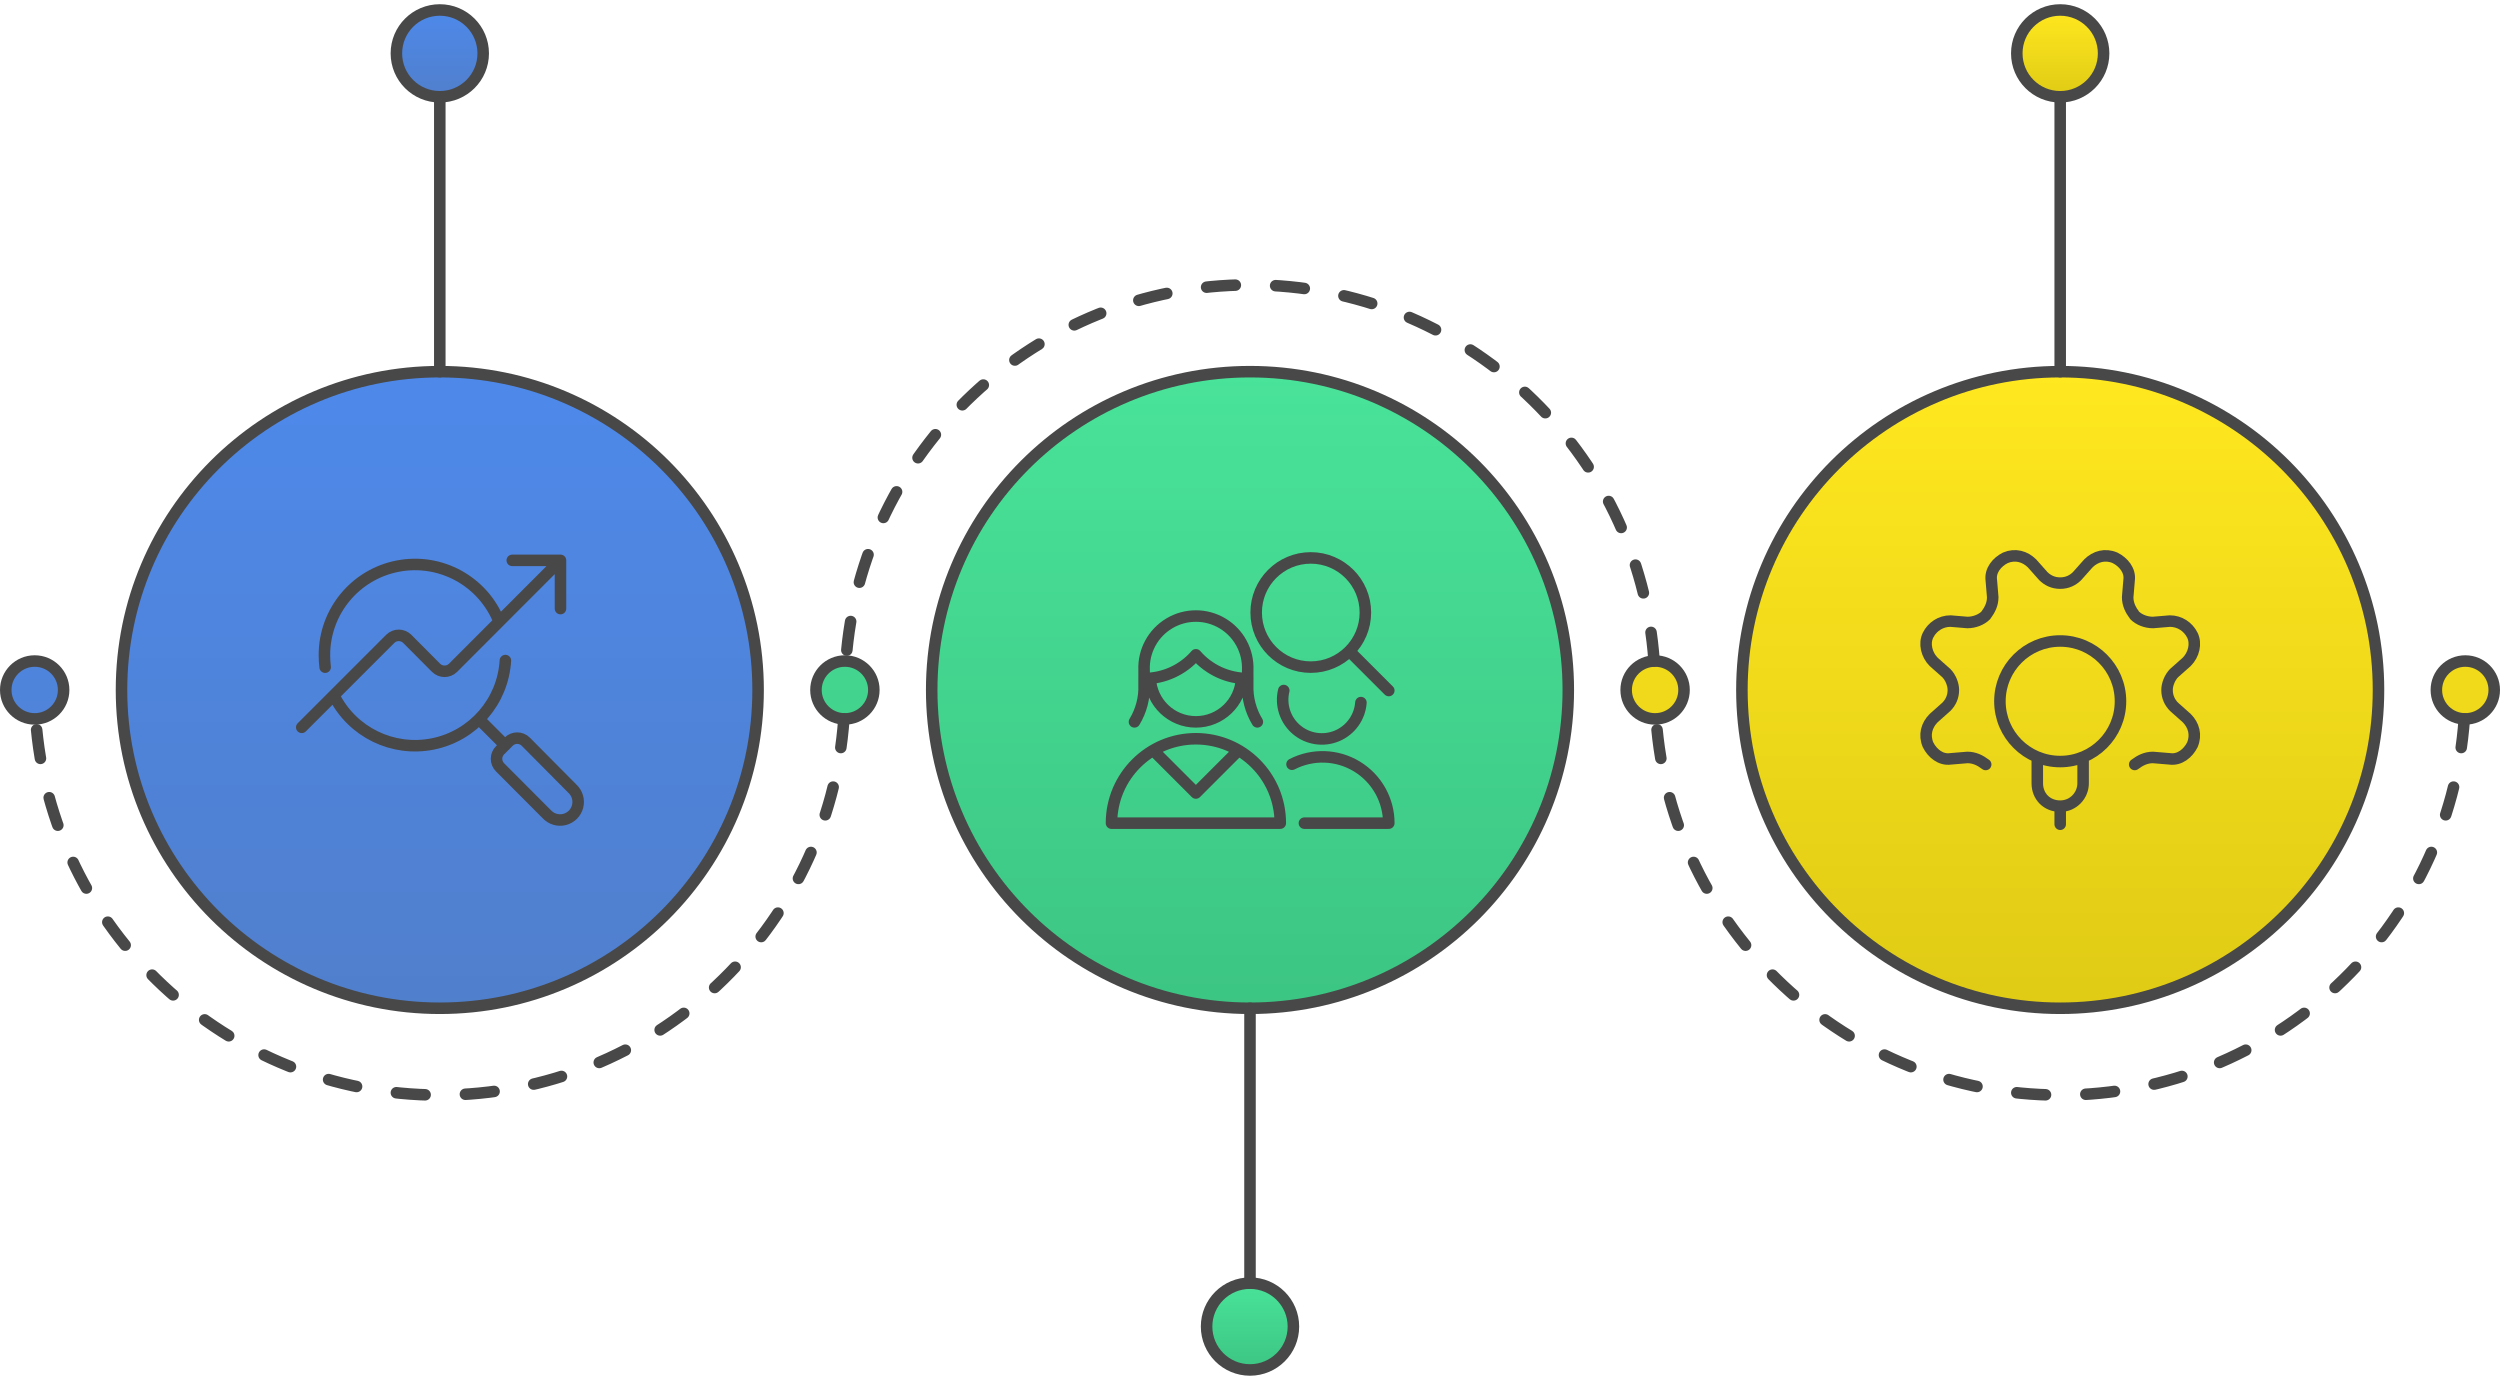 <svg width="434" height="239" viewBox="0 0 434 239" fill="none" xmlns="http://www.w3.org/2000/svg">
	<path fill-rule="evenodd" clip-rule="evenodd" d="M21.093 119.779C21.093 150.296 45.832 175.035 76.349 175.035C106.866 175.035 131.605 150.296 131.605 119.779C131.605 89.262 106.866 64.523 76.349 64.523C45.832 64.523 21.093 89.262 21.093 119.779ZM1 119.779C1 122.553 3.249 124.802 6.023 124.802C8.798 124.802 11.046 122.553 11.046 119.779C11.046 117.004 8.798 114.756 6.023 114.756C3.249 114.756 1 117.004 1 119.779Z" fill="url(#paint0_linear_69_201)" />
	<path fill-rule="evenodd" clip-rule="evenodd" d="M83.884 9.267C83.884 13.429 80.51 16.802 76.349 16.802C72.187 16.802 68.814 13.429 68.814 9.267C68.814 5.106 72.187 1.732 76.349 1.732C80.51 1.732 83.884 5.106 83.884 9.267Z" fill="url(#paint1_linear_69_201)" />
	<path fill-rule="evenodd" clip-rule="evenodd" d="M161.744 119.779C161.744 150.296 186.483 175.035 217 175.035C247.517 175.035 272.256 150.296 272.256 119.779C272.256 89.262 247.517 64.523 217 64.523C186.483 64.523 161.744 89.262 161.744 119.779ZM141.651 119.779C141.651 122.553 143.9 124.802 146.674 124.802C149.449 124.802 151.698 122.553 151.698 119.779C151.698 117.004 149.449 114.756 146.674 114.756C143.9 114.756 141.651 117.004 141.651 119.779Z" fill="url(#paint2_linear_69_201)" />
	<path fill-rule="evenodd" clip-rule="evenodd" d="M224.535 230.29C224.535 234.452 221.161 237.825 217 237.825C212.839 237.825 209.465 234.452 209.465 230.29C209.465 226.129 212.839 222.756 217 222.756C221.161 222.756 224.535 226.129 224.535 230.29Z" fill="url(#paint3_linear_69_201)" />
	<path fill-rule="evenodd" clip-rule="evenodd" d="M302.395 119.779C302.395 150.296 327.134 175.035 357.651 175.035C388.168 175.035 412.907 150.296 412.907 119.779C412.907 89.262 388.168 64.523 357.651 64.523C327.134 64.523 302.395 89.262 302.395 119.779ZM282.302 119.779C282.302 122.553 284.551 124.802 287.326 124.802C290.1 124.802 292.349 122.553 292.349 119.779C292.349 117.004 290.1 114.756 287.326 114.756C284.551 114.756 282.302 117.004 282.302 119.779ZM422.953 119.779C422.953 122.553 425.202 124.802 427.977 124.802C430.751 124.802 433 122.553 433 119.779C433 117.004 430.751 114.756 427.977 114.756C425.202 114.756 422.953 117.004 422.953 119.779Z" fill="url(#paint4_linear_69_201)" />
	<path fill-rule="evenodd" clip-rule="evenodd" d="M365.186 9.267C365.186 13.429 361.813 16.802 357.651 16.802C353.49 16.802 350.116 13.429 350.116 9.267C350.116 5.106 353.49 1.732 357.651 1.732C361.813 1.732 365.186 5.106 365.186 9.267Z" fill="url(#paint5_linear_69_201)" />
	<path d="M146.498 124.802C143.922 161.298 113.5 190.105 76.349 190.105C39.198 190.105 8.776 161.298 6.2 124.802M287.149 114.756C284.573 78.26 254.151 49.453 217 49.453C179.849 49.453 149.427 78.26 146.851 114.756M427.8 124.802C425.225 161.298 394.802 190.105 357.651 190.105C320.5 190.105 290.078 161.298 287.502 124.802" stroke="#484848" stroke-width="2" stroke-linecap="round" stroke-linejoin="round" stroke-dasharray="5 7" />
	<path fill-rule="evenodd" clip-rule="evenodd" d="M21.093 119.779C21.093 150.296 45.832 175.035 76.349 175.035C106.866 175.035 131.605 150.296 131.605 119.779C131.605 89.262 106.866 64.523 76.349 64.523C45.832 64.523 21.093 89.262 21.093 119.779ZM1 119.779C1 122.553 3.249 124.802 6.023 124.802C8.798 124.802 11.046 122.553 11.046 119.779C11.046 117.004 8.798 114.756 6.023 114.756C3.249 114.756 1 117.004 1 119.779Z" stroke="#484848" stroke-width="2" stroke-linecap="round" stroke-linejoin="round" />
	<path fill-rule="evenodd" clip-rule="evenodd" d="M83.884 9.267C83.884 13.429 80.51 16.802 76.349 16.802C72.187 16.802 68.814 13.429 68.814 9.267C68.814 5.106 72.187 1.732 76.349 1.732C80.51 1.732 83.884 5.106 83.884 9.267Z" stroke="#484848" stroke-width="2" stroke-linecap="round" stroke-linejoin="round" />
	<path fill-rule="evenodd" clip-rule="evenodd" d="M161.744 119.779C161.744 150.296 186.483 175.035 217 175.035C247.517 175.035 272.256 150.296 272.256 119.779C272.256 89.262 247.517 64.523 217 64.523C186.483 64.523 161.744 89.262 161.744 119.779ZM141.651 119.779C141.651 122.553 143.9 124.802 146.674 124.802C149.449 124.802 151.698 122.553 151.698 119.779C151.698 117.004 149.449 114.756 146.674 114.756C143.9 114.756 141.651 117.004 141.651 119.779Z" stroke="#484848" stroke-width="2" stroke-linecap="round" stroke-linejoin="round" />
	<path fill-rule="evenodd" clip-rule="evenodd" d="M224.535 230.29C224.535 234.452 221.161 237.825 217 237.825C212.839 237.825 209.465 234.452 209.465 230.29C209.465 226.129 212.839 222.756 217 222.756C221.161 222.756 224.535 226.129 224.535 230.29Z" stroke="#484848" stroke-width="2" stroke-linecap="round" stroke-linejoin="round" />
	<path fill-rule="evenodd" clip-rule="evenodd" d="M302.395 119.779C302.395 150.296 327.134 175.035 357.651 175.035C388.168 175.035 412.907 150.296 412.907 119.779C412.907 89.262 388.168 64.523 357.651 64.523C327.134 64.523 302.395 89.262 302.395 119.779ZM282.302 119.779C282.302 122.553 284.551 124.802 287.326 124.802C290.1 124.802 292.349 122.553 292.349 119.779C292.349 117.004 290.1 114.756 287.326 114.756C284.551 114.756 282.302 117.004 282.302 119.779ZM422.953 119.779C422.953 122.553 425.202 124.802 427.977 124.802C430.751 124.802 433 122.553 433 119.779C433 117.004 430.751 114.756 427.977 114.756C425.202 114.756 422.953 117.004 422.953 119.779Z" stroke="#484848" stroke-width="2" stroke-linecap="round" stroke-linejoin="round" />
	<path fill-rule="evenodd" clip-rule="evenodd" d="M365.186 9.267C365.186 13.429 361.813 16.802 357.651 16.802C353.49 16.802 350.116 13.429 350.116 9.267C350.116 5.106 353.49 1.732 357.651 1.732C361.813 1.732 365.186 5.106 365.186 9.267Z" stroke="#484848" stroke-width="2" stroke-linecap="round" stroke-linejoin="round" />
	<path d="M76.349 64.523V16.802" stroke="#484848" stroke-width="2" stroke-linecap="round" stroke-linejoin="round" />
	<path d="M357.651 64.523V16.802" stroke="#484848" stroke-width="2" stroke-linecap="round" stroke-linejoin="round" />
	<path d="M217 222.756V175.035" stroke="#484848" stroke-width="2" stroke-linecap="round" stroke-linejoin="round" />
	<path d="M56.444 115.823C56.36 115.128 56.318 114.43 56.319 113.73C56.31 106.184 61.665 99.696 69.076 98.275C76.487 96.853 83.862 100.898 86.647 107.911M83.151 124.844L87.693 129.386M88.928 97.279H97.3V105.651M87.735 114.672C87.311 121.789 82.15 127.73 75.162 129.144C68.174 130.559 61.109 127.092 57.951 120.7M97.279 97.279L78.651 115.928C77.835 116.739 76.516 116.739 75.7 115.928L70.698 110.904C69.881 110.093 68.563 110.093 67.747 110.904L52.384 126.267M99.372 136.921C100.212 137.703 100.558 138.882 100.274 139.994C99.99 141.107 99.121 141.975 98.009 142.259C96.896 142.544 95.718 142.198 94.935 141.358L86.814 133.216C86.418 132.823 86.195 132.288 86.195 131.73C86.195 131.172 86.418 130.637 86.814 130.244L88.3 128.758C88.693 128.362 89.228 128.139 89.786 128.139C90.344 128.139 90.879 128.362 91.272 128.758L99.372 136.921Z" stroke="#484848" stroke-width="2" stroke-linecap="round" stroke-linejoin="round" />
	<path d="M241.095 119.877L234.297 113.081M226.444 142.901H241.095C241.095 138.883 239 135.156 235.568 133.067C232.136 130.978 227.863 130.83 224.294 132.676M236.256 121.968C236.071 124.527 234.463 126.764 232.097 127.754C229.73 128.744 227.008 128.318 225.057 126.654C223.105 124.989 222.256 122.368 222.86 119.875M218.277 125.315C217.108 123.393 216.526 121.171 216.602 118.923L216.602 116.309C216.735 113.009 215.051 109.902 212.214 108.213C209.377 106.523 205.842 106.523 203.005 108.213C200.168 109.902 198.484 113.009 198.617 116.309L198.617 118.923C198.694 121.171 198.112 123.393 196.943 125.315M198.613 117.795C202.069 117.792 205.353 116.287 207.613 113.671C209.871 116.288 213.156 117.793 216.613 117.795M215.535 117.747C215.34 121.983 211.849 125.317 207.609 125.317C203.368 125.317 199.877 121.983 199.682 117.747M215.016 130.259L207.606 137.668L200.197 130.259M218.072 106.333C218.072 111.569 222.316 115.813 227.551 115.813C232.786 115.813 237.03 111.569 237.03 106.333C237.03 101.098 232.786 96.854 227.551 96.854C222.316 96.854 218.072 101.098 218.072 106.333ZM222.258 142.901C222.258 134.809 215.698 128.249 207.606 128.249C199.515 128.249 192.955 134.809 192.955 142.901H222.258Z" stroke="#484848" stroke-width="2" stroke-linecap="round" stroke-linejoin="round" />
	<path d="M361.628 131.424V135.974C361.628 138.067 359.954 139.95 357.651 139.95M357.651 139.95C355.349 139.95 353.674 138.276 353.674 135.974V131.424M357.651 139.95V143.09M370.586 132.714C371.562 131.982 372.538 131.494 373.759 131.494L376.687 131.738C378.396 131.982 379.86 130.761 380.592 129.297C381.324 127.589 380.836 125.88 379.616 124.66L377.419 122.707C376.687 121.975 376.199 120.999 376.199 119.779C376.199 118.803 376.687 117.582 377.419 116.85L379.616 114.898C380.836 113.678 381.324 111.725 380.592 110.261C379.86 108.797 378.396 107.82 376.687 107.82L373.759 108.064C372.538 108.064 371.318 107.576 370.586 106.844C369.854 105.868 369.366 104.892 369.366 103.671L369.61 100.743C369.854 99.034 368.634 97.57 367.169 96.838C365.461 96.106 363.752 96.594 362.532 97.814L360.58 100.011C359.848 100.743 358.871 101.231 357.651 101.231C356.431 101.231 355.455 100.743 354.722 100.011L352.77 97.814C351.55 96.594 349.842 96.106 348.133 96.838C346.669 97.57 345.449 99.034 345.693 100.743L345.937 103.671C345.937 104.892 345.449 105.868 344.716 106.844C343.984 107.576 342.764 108.064 341.544 108.064L338.615 107.82C336.907 107.82 335.442 108.797 334.71 110.261C333.978 111.725 334.466 113.678 335.686 114.898L337.883 116.85C338.615 117.582 339.103 118.803 339.103 119.779C339.103 120.999 338.615 121.975 337.883 122.707L335.686 124.66C334.466 125.88 333.978 127.589 334.71 129.297C335.442 130.761 336.907 131.982 338.615 131.738L341.544 131.494C342.764 131.494 343.74 131.982 344.716 132.714M368.116 121.741C368.116 127.521 363.431 132.206 357.651 132.206C351.872 132.206 347.186 127.521 347.186 121.741C347.186 115.961 351.872 111.276 357.651 111.276C363.431 111.276 368.116 115.961 368.116 121.741Z" stroke="#484848" stroke-width="2" stroke-linecap="round" stroke-linejoin="round" />
	<defs>
		<linearGradient id="paint0_linear_69_201" x1="1" y1="64.523" x2="1" y2="175.035" gradientUnits="userSpaceOnUse">
			<stop stop-color="#4E89EA" />
			<stop offset="1" stop-color="#507FCC" />
		</linearGradient>
		<linearGradient id="paint1_linear_69_201" x1="68.814" y1="1.732" x2="68.814" y2="16.802" gradientUnits="userSpaceOnUse">
			<stop stop-color="#4E89EA" />
			<stop offset="1" stop-color="#507FCC" />
		</linearGradient>
		<linearGradient id="paint2_linear_69_201" x1="141.651" y1="64.523" x2="141.651" y2="175.035" gradientUnits="userSpaceOnUse">
			<stop stop-color="#49E399" />
			<stop offset="1" stop-color="#3CC583" />
		</linearGradient>
		<linearGradient id="paint3_linear_69_201" x1="209.465" y1="222.756" x2="209.465" y2="237.825" gradientUnits="userSpaceOnUse">
			<stop stop-color="#49E399" />
			<stop offset="1" stop-color="#3CC583" />
		</linearGradient>
		<linearGradient id="paint4_linear_69_201" x1="282.302" y1="64.523" x2="282.302" y2="175.035" gradientUnits="userSpaceOnUse">
			<stop stop-color="#FFE81F" />
			<stop offset="1" stop-color="#E0CB15" />
		</linearGradient>
		<linearGradient id="paint5_linear_69_201" x1="350.116" y1="1.732" x2="350.116" y2="16.802" gradientUnits="userSpaceOnUse">
			<stop stop-color="#FFE81F" />
			<stop offset="1" stop-color="#E0CB15" />
		</linearGradient>
	</defs>
</svg>

